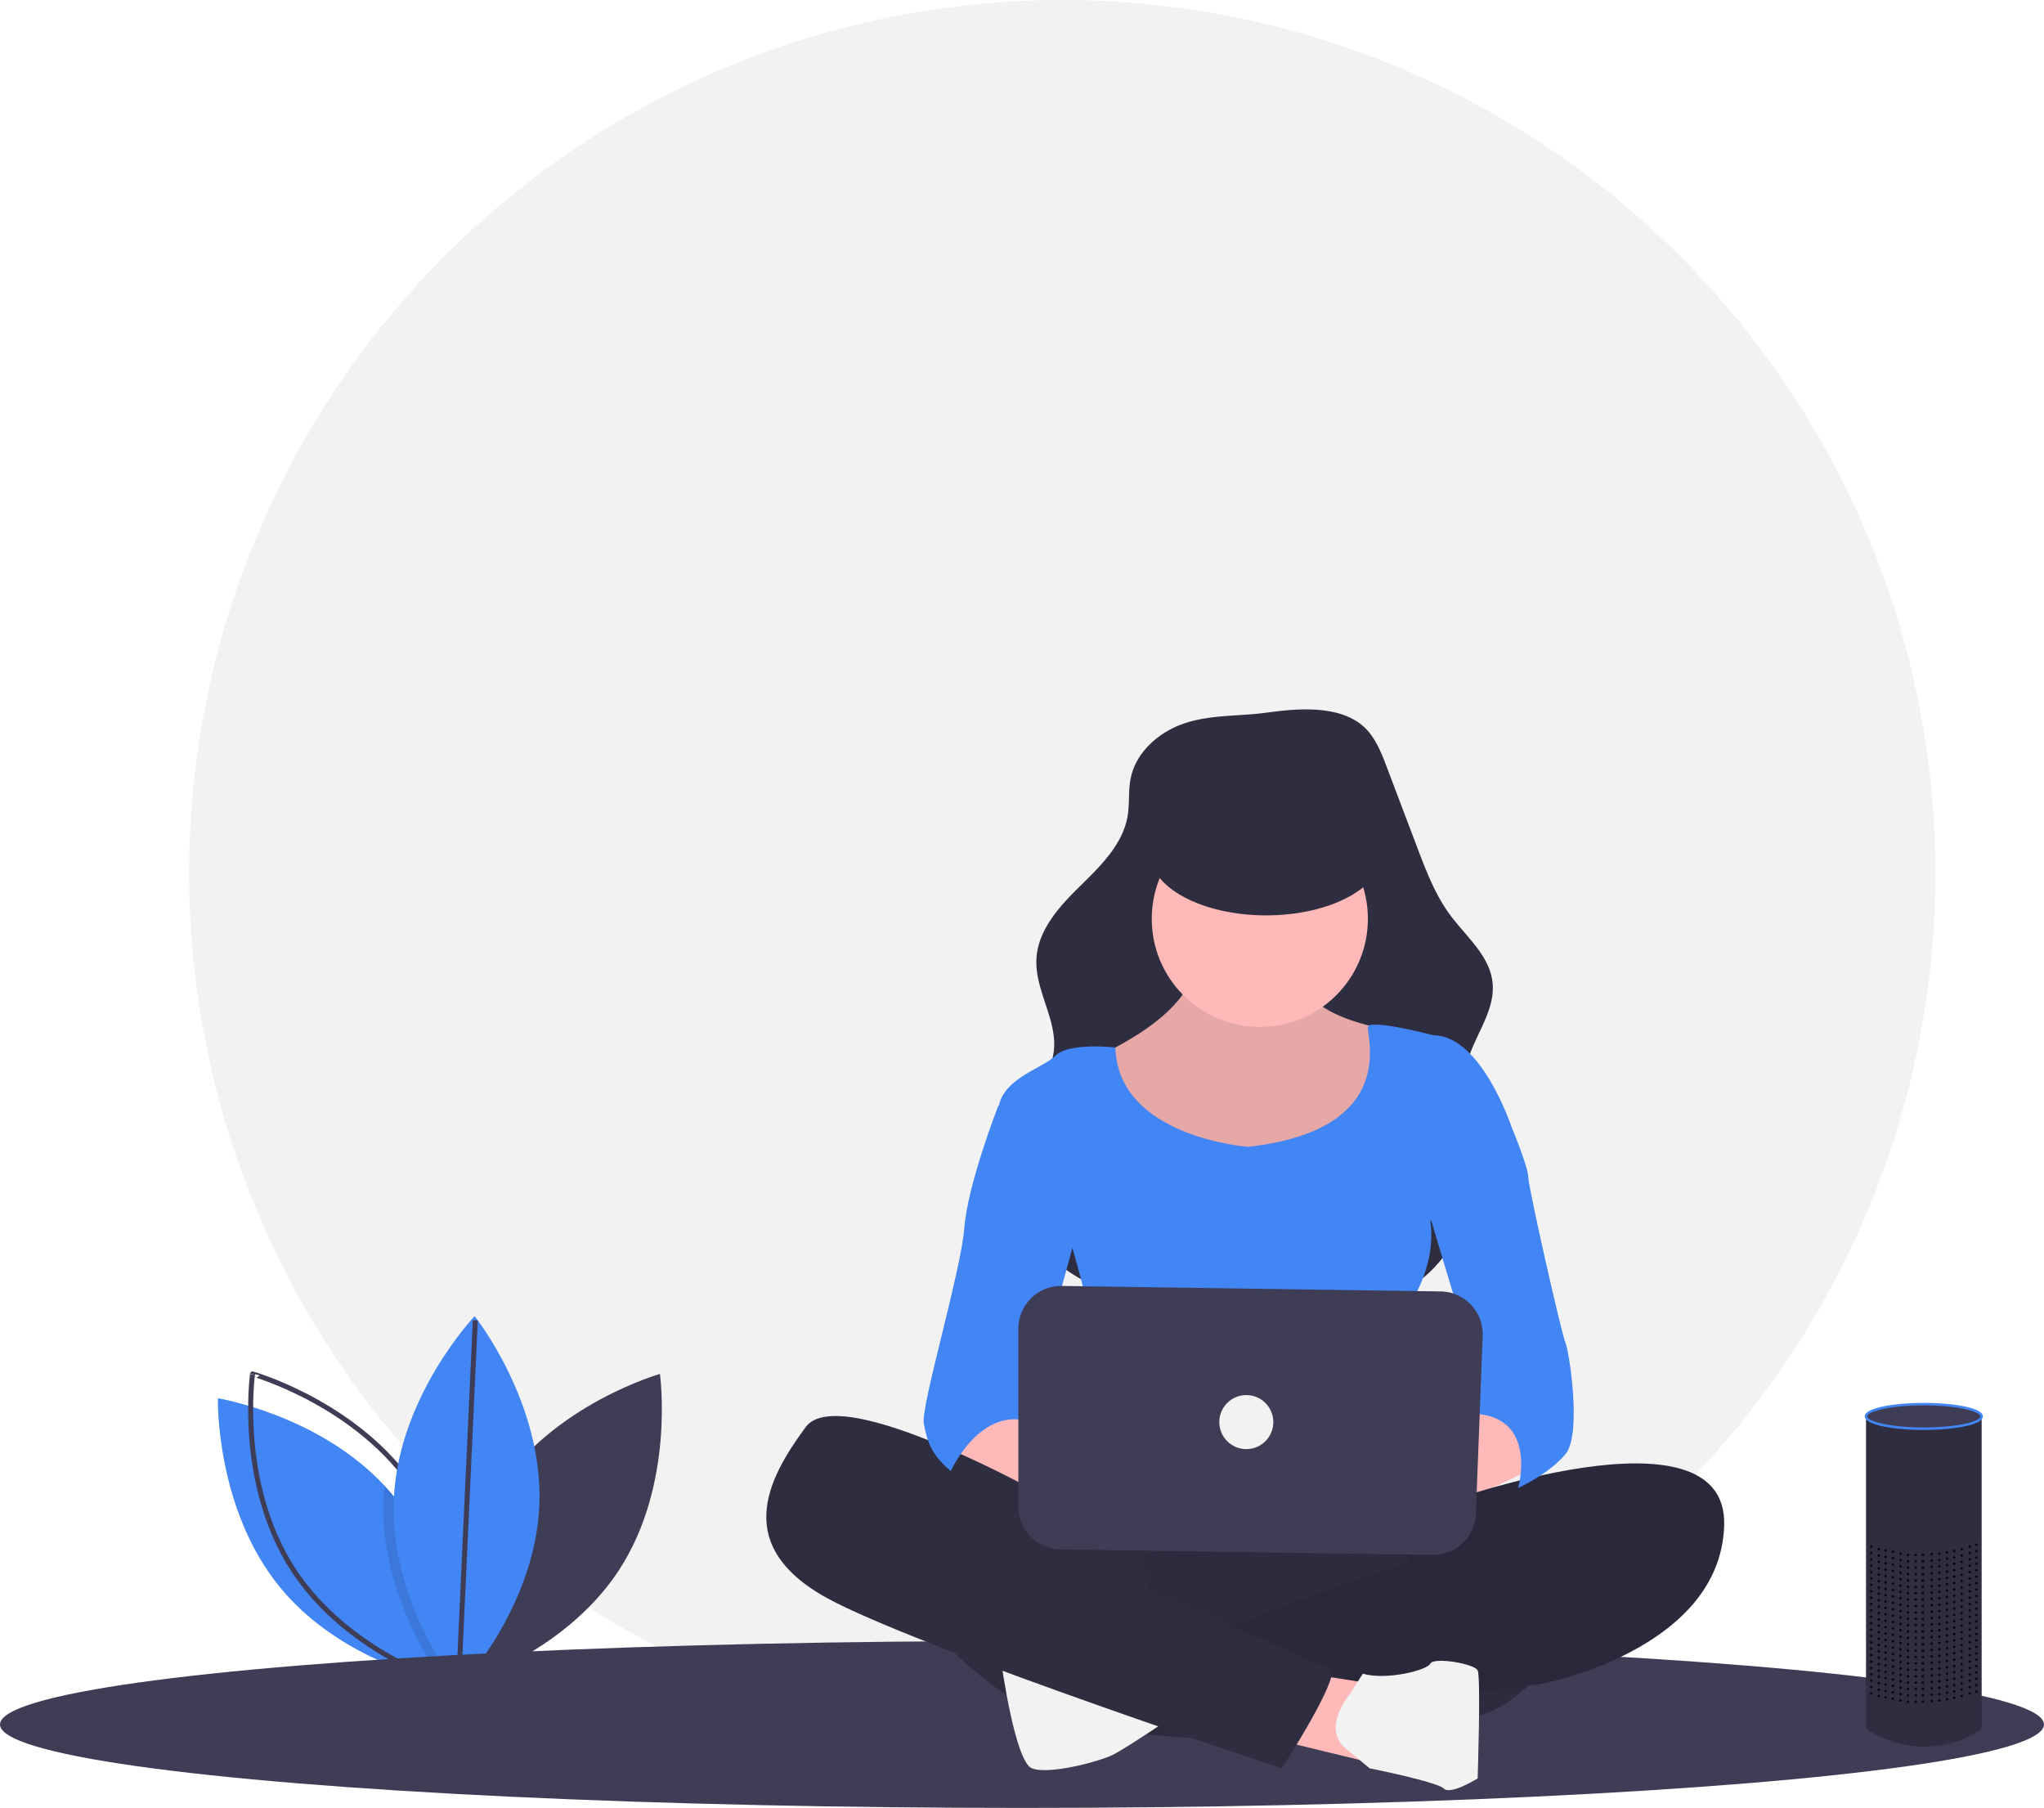 <svg xmlns="http://www.w3.org/2000/svg" id="e4ebe004-ac85-4249-bdf7-a9685d9ba22f" width="820" height="725.174" data-name="Layer 1" viewBox="0 0 820 725.174"><title>voice interface</title><circle cx="426.16" cy="350.304" r="350.304" fill="#f2f2f2"/><path fill="#3f3d56" d="M389.416,685.212c-22.565,34.604-16.382,78.617-16.382,78.617s42.768-12.092,65.333-46.697S454.749,638.515,454.749,638.515,411.981,650.608,389.416,685.212Z" transform="translate(-190 -87.413)"/><path fill="#4285f4" d="M372.914,763.426s-.549-.088-1.56-.292c-.806-.164-1.917-.397-3.273-.719-12.12-2.858-44.343-12.517-65.41-37.915-26.367-31.802-25.257-76.233-25.257-76.233s40.317,6.551,66.883,35.11q1.727,1.841,3.36,3.816c22.943,27.671,25.082,64.902,25.251,74.106C372.932,762.678,372.914,763.426,372.914,763.426Z" transform="translate(-190 -87.413)"/><path fill="none" stroke="#3f3d56" stroke-miterlimit="10" stroke-width="2" d="M356.652,685.212c22.565,34.604,16.382,78.617,16.382,78.617s-42.768-12.092-65.333-46.697-16.382-78.617-16.382-78.617S334.087,650.608,356.652,685.212Z" transform="translate(-190 -87.413)"/><path d="M372.908,761.299c-.596.719-1.122,1.332-1.554,1.835-.958,1.093-1.502,1.666-1.502,1.666s-.66-.83-1.771-2.384c-6.095-8.497-25.701-38.71-24.188-73.609q.123-2.744.403-5.429,1.727,1.841,3.36,3.816C370.6,714.864,372.739,752.095,372.908,761.299Z" opacity=".1" transform="translate(-190 -87.413)"/><path fill="#4285f4" d="M406.366,691.33C404.583,732.603,373.945,764.8,373.945,764.8s-27.746-34.72-25.962-75.993,32.421-73.47,32.421-73.47S408.15,650.057,406.366,691.33Z" transform="translate(-190 -87.413)"/><line x1="183.945" x2="190.681" y1="676.218" y2="529.608" fill="none" stroke="#3f3d56" stroke-miterlimit="10" stroke-width="2"/><ellipse cx="410" cy="691.704" fill="#3f3d56" rx="410" ry="33.469"/><path fill="#2f2e41" d="M665.161,377.554c-10.222,3.452-19.482,11.526-21.575,22.11-.97,4.906-.375,10.006-1.192,14.94-1.894,11.443-10.876,20.182-19.161,28.3s-16.84,17.55-17.445,29.132c-.662,12.684,8.536,24.566,6.945,37.167-1.849,14.639-17.312,24.126-21.134,38.378-2.552,9.517.575,19.768,5.721,28.171,9.806,16.012,26.566,26.883,44.415,32.711s36.858,7.054,55.633,7.25c22.861.24,47.682-1.723,64.858-16.811a51.959,51.959,0,0,0,17.249-33.826c1.632-17.477-5.663-35.536-.631-52.352,3.167-10.583,11.108-20.249,9.922-31.232-1.159-10.739-10.538-18.351-16.972-27.026-6.008-8.1-9.653-17.666-13.226-27.097L746.345,395.101c-2.403-6.343-5.042-13.015-10.397-17.178-10.026-7.794-26.147-6.263-37.871-4.655C687.201,374.759,675.62,374.022,665.161,377.554Z" transform="translate(-190 -87.413)"/><path fill="#ffb9b9" d="M668.99,471.55s5.419,17.612-35.224,37.934,4.064,41.998,4.064,41.998l47.417,10.838s48.772-6.774,54.191-14.902,14.902-35.224,12.193-39.288A63.342,63.342,0,0,0,744.857,500s-32.515-5.419-31.16-20.322S668.99,471.55,668.99,471.55Z" transform="translate(-190 -87.413)"/><path d="M668.99,471.55s5.419,17.612-35.224,37.934,4.064,41.998,4.064,41.998l47.417,10.838s48.772-6.774,54.191-14.902,14.902-35.224,12.193-39.288A63.342,63.342,0,0,0,744.857,500s-32.515-5.419-31.16-20.322S668.99,471.55,668.99,471.55Z" opacity=".1" transform="translate(-190 -87.413)"/><circle cx="505.408" cy="368.557" r="43.353" fill="#ffb9b9"/><path fill="#4285f4" d="M690.666,547.417s-52.211-3.818-53.201-39.843c0,0-18.602-2.155-24.021,3.264s-23.031,9.483-23.031,23.031,29.805,54.191,29.805,54.191,16.257,54.191,9.483,63.674-8.129,33.869-8.129,33.869,67.739-5.419,78.577,0,54.191,5.419,56.9,0S754.34,612.446,754.34,612.446s12.193-16.257,9.483-35.224l32.514-37.934s-12.193-36.579-31.16-36.579c0,0-25.741-6.774-26.418-3.387S751.631,540.643,690.666,547.417Z" transform="translate(-190 -87.413)"/><path fill="#ffb9b9" d="M568.737,666.637s12.193,18.967,43.353,23.031,36.579-6.774,33.869-9.483-35.224-14.902-35.224-14.902l-18.967-14.902Z" transform="translate(-190 -87.413)"/><path fill="#ffb9b9" d="M790.919,650.38,755.695,670.701s-46.062-2.71-28.45,10.838,50.127,8.129,50.127,8.129l31.16-14.902Z" transform="translate(-190 -87.413)"/><path fill="#2f2e41" d="M614.799,685.604s-32.515,79.931,6.774,92.124,147.67,9.483,172.056-6.774,31.16-37.934,27.095-44.707-31.16-25.741-50.127-27.095S614.799,685.604,614.799,685.604Z" transform="translate(-190 -87.413)"/><path d="M614.799,685.604s-32.515,79.931,6.774,92.124,147.67,9.483,172.056-6.774,31.16-37.934,27.095-44.707-31.16-25.741-50.127-27.095S614.799,685.604,614.799,685.604Z" opacity=".05" transform="translate(-190 -87.413)"/><path fill="#2f2e41" d="M768.277,690.57s114.767-41.545,113.412,8.582-73.158,63.674-73.158,63.674l-21.676,2.71L667.635,769.599s4.064-21.676-5.419-24.386c0,0,31.16-8.129,32.515-9.483s78.577-28.45,83.996-29.805,21.676-12.193,33.869-10.838c0,0,13.548-10.838,28.45-8.129L799.048,689.668Z" transform="translate(-190 -87.413)"/><path d="M768.277,690.57s114.767-41.545,113.412,8.582-73.158,63.674-73.158,63.674l-21.676,2.71L667.635,769.599s4.064-21.676-5.419-24.386c0,0,31.16-8.129,32.515-9.483s78.577-28.45,83.996-29.805,21.676-12.193,33.869-10.838c0,0,13.548-10.838,28.45-8.129L799.048,689.668Z" opacity=".1" transform="translate(-190 -87.413)"/><polygon fill="#2f2e41" points="558 609.885 572.469 642.898 660.529 611.738 667.303 594.126 644.272 590.062 597.97 598.19 577.888 603.61 558 609.885"/><polygon points="558 609.885 572.469 642.898 660.529 611.738 667.303 594.126 644.272 590.062 597.97 598.19 577.888 603.61 558 609.885" opacity=".1"/><path fill="#2f2e41" d="M560.608,737.085s25.741,32.515,55.546,40.643,46.062-2.71,46.062-2.71L652.732,737.085l-4.064-24.386-17.612-12.193-35.224-16.257-41.998-13.548s-17.612-2.71-17.612,0,16.257,43.353,16.257,43.353Z" transform="translate(-190 -87.413)"/><path fill="#f2f2f2" d="M591.768,754.697s5.419,39.288,12.193,41.998,27.095-2.71,32.514-5.419,23.839-15.211,23.839-15.211S595.832,751.987,591.768,754.697Z" transform="translate(-190 -87.413)"/><polygon fill="#ffb9b9" points="525.052 671.348 550.793 675.412 548.083 706.572 512.18 697.851 525.052 671.348"/><path fill="#f2f2f2" d="M731.18,767.433s-12.064,14.359.129,22.488l8.129,6.774s27.095,5.419,29.805,8.129,13.548-4.064,13.548-4.064,1.355-40.643,0-43.353-17.612-5.419-18.967-2.71-17.612,6.774-27.095,4.064Z" transform="translate(-190 -87.413)"/><path fill="#2f2e41" d="M622.928,695.087S528.094,639.541,513.191,659.863s-31.16,48.772,12.193,70.448,178.83,66.384,178.83,66.384,20.322-31.16,20.322-39.288c0,0-71.803-32.515-83.996-35.224s-60.965-33.869-67.739-36.579-16.257-10.838-16.257-10.838Z" transform="translate(-190 -87.413)"/><path fill="#4285f4" d="M595.832,527.095l-5.419,4.064s-12.193,31.16-13.548,48.772-17.612,71.803-16.257,78.577,2.71,12.193,10.838,18.967c0,0,10.838-24.386,29.805-20.322l23.031-83.996Z" transform="translate(-190 -87.413)"/><path fill="#4285f4" d="M785.5,527.095,796.338,539.288s6.774,16.257,6.774,20.322,13.548,63.674,14.902,66.384,6.774,36.579,0,44.707-18.967,13.548-18.967,13.548,8.129-28.45-17.612-29.805l2.71-10.838-24.386-81.286Z" transform="translate(-190 -87.413)"/><path fill="#3f3d56" d="M598.542,620.37v71.361A17.157,17.157,0,0,0,615.444,708.885l149.238,2.211a17.157,17.157,0,0,0,17.398-16.495l2.745-71.369a17.157,17.157,0,0,0-16.895-17.814l-151.983-2.203A17.157,17.157,0,0,0,598.542,620.37Z" transform="translate(-190 -87.413)"/><ellipse cx="507.95" cy="342.039" fill="#2f2e41" rx="46.665" ry="25.127"/><circle cx="499.989" cy="570.418" r="10.838" fill="#f2f2f2"/><path fill="#2f2e41" d="M984.99,655.635V779.402c0,2.126-1.144,2.43-3.004,3.461-6.274,3.48-21.74,9.68-40.308-.133-1.906-1.007-3.08-1.348-3.08-3.504V656.428S962.19,665.944,984.99,655.635Z" transform="translate(-190 -87.413)"/><ellipse cx="771.794" cy="568.138" fill="#3f3d56" stroke="#4285f4" stroke-miterlimit="10" rx="23.196" ry="4.926"/><g opacity=".8"><circle cx="792.877" cy="619.616" r=".52"/><circle cx="790.235" cy="620.355" r=".52"/><circle cx="786.971" cy="621.395" r=".52"/><circle cx="781.118" cy="622.656" r=".52"/><circle cx="774.948" cy="623.403" r=".52"/><circle cx="768.557" cy="623.697" r=".52"/><circle cx="759.384" cy="622.436" r=".52"/><circle cx="762.423" cy="623.177" r=".52"/><circle cx="753.707" cy="621.395" r=".52"/><circle cx="756.441" cy="621.916" r=".52"/><circle cx="750.71" cy="620.355" r=".52"/><circle cx="783.982" cy="622.136" r=".52"/><circle cx="777.944" cy="623.177" r=".52"/><circle cx="771.391" cy="623.697" r=".52"/><circle cx="765.43" cy="623.697" r=".52"/></g><g opacity=".8"><circle cx="792.877" cy="622.177" r=".52"/><circle cx="790.235" cy="622.916" r=".52"/><circle cx="786.971" cy="623.956" r=".52"/><circle cx="781.118" cy="625.217" r=".52"/><circle cx="774.948" cy="625.964" r=".52"/><circle cx="768.557" cy="626.258" r=".52"/><circle cx="759.384" cy="624.997" r=".52"/><circle cx="762.423" cy="625.738" r=".52"/><circle cx="753.707" cy="623.956" r=".52"/><circle cx="756.441" cy="624.477" r=".52"/><circle cx="750.71" cy="622.916" r=".52"/><circle cx="783.982" cy="624.697" r=".52"/><circle cx="777.944" cy="625.738" r=".52"/><circle cx="771.391" cy="626.258" r=".52"/><circle cx="765.43" cy="626.258" r=".52"/></g><g opacity=".8"><circle cx="792.877" cy="624.738" r=".52"/><circle cx="790.235" cy="625.477" r=".52"/><circle cx="786.971" cy="626.517" r=".52"/><circle cx="781.118" cy="627.778" r=".52"/><circle cx="774.948" cy="628.525" r=".52"/><circle cx="768.557" cy="628.819" r=".52"/><circle cx="759.384" cy="627.558" r=".52"/><circle cx="762.423" cy="628.299" r=".52"/><circle cx="753.707" cy="626.517" r=".52"/><circle cx="756.441" cy="627.038" r=".52"/><circle cx="750.71" cy="625.477" r=".52"/><circle cx="783.982" cy="627.258" r=".52"/><circle cx="777.944" cy="628.299" r=".52"/><circle cx="771.391" cy="628.819" r=".52"/><circle cx="765.43" cy="628.819" r=".52"/></g><g opacity=".8"><circle cx="792.877" cy="627.299" r=".52"/><circle cx="790.235" cy="628.038" r=".52"/><circle cx="786.971" cy="629.079" r=".52"/><circle cx="781.118" cy="630.339" r=".52"/><circle cx="774.948" cy="631.087" r=".52"/><circle cx="768.557" cy="631.38" r=".52"/><circle cx="759.384" cy="630.119" r=".52"/><circle cx="762.423" cy="630.86" r=".52"/><circle cx="753.707" cy="629.079" r=".52"/><circle cx="756.441" cy="629.599" r=".52"/><circle cx="750.71" cy="628.038" r=".52"/><circle cx="783.982" cy="629.819" r=".52"/><circle cx="777.944" cy="630.86" r=".52"/><circle cx="771.391" cy="631.38" r=".52"/><circle cx="765.43" cy="631.38" r=".52"/></g><g opacity=".8"><circle cx="792.877" cy="629.86" r=".52"/><circle cx="790.235" cy="630.599" r=".52"/><circle cx="786.971" cy="631.64" r=".52"/><circle cx="781.118" cy="632.9" r=".52"/><circle cx="774.948" cy="633.648" r=".52"/><circle cx="768.557" cy="633.941" r=".52"/><circle cx="759.384" cy="632.68" r=".52"/><circle cx="762.423" cy="633.421" r=".52"/><circle cx="753.707" cy="631.64" r=".52"/><circle cx="756.441" cy="632.16" r=".52"/><circle cx="750.71" cy="630.599" r=".52"/><circle cx="783.982" cy="632.38" r=".52"/><circle cx="777.944" cy="633.421" r=".52"/><circle cx="771.391" cy="633.941" r=".52"/><circle cx="765.43" cy="633.941" r=".52"/></g><g opacity=".8"><circle cx="792.877" cy="632.421" r=".52"/><circle cx="790.235" cy="633.16" r=".52"/><circle cx="786.971" cy="634.201" r=".52"/><circle cx="781.118" cy="635.461" r=".52"/><circle cx="774.948" cy="636.209" r=".52"/><circle cx="768.557" cy="636.502" r=".52"/><circle cx="759.384" cy="635.241" r=".52"/><circle cx="762.423" cy="635.982" r=".52"/><circle cx="753.707" cy="634.201" r=".52"/><circle cx="756.441" cy="634.721" r=".52"/><circle cx="750.71" cy="633.16" r=".52"/><circle cx="783.982" cy="634.941" r=".52"/><circle cx="777.944" cy="635.982" r=".52"/><circle cx="771.391" cy="636.502" r=".52"/><circle cx="765.43" cy="636.502" r=".52"/></g><g opacity=".8"><circle cx="792.877" cy="634.982" r=".52"/><circle cx="790.235" cy="635.721" r=".52"/><circle cx="786.971" cy="636.762" r=".52"/><circle cx="781.118" cy="638.022" r=".52"/><circle cx="774.948" cy="638.77" r=".52"/><circle cx="768.557" cy="639.063" r=".52"/><circle cx="759.384" cy="637.802" r=".52"/><circle cx="762.423" cy="638.543" r=".52"/><circle cx="753.707" cy="636.762" r=".52"/><circle cx="756.441" cy="637.282" r=".52"/><circle cx="750.71" cy="635.721" r=".52"/><circle cx="783.982" cy="637.502" r=".52"/><circle cx="777.944" cy="638.543" r=".52"/><circle cx="771.391" cy="639.063" r=".52"/><circle cx="765.43" cy="639.063" r=".52"/></g><g opacity=".8"><circle cx="792.877" cy="637.543" r=".52"/><circle cx="790.235" cy="638.282" r=".52"/><circle cx="786.971" cy="639.323" r=".52"/><circle cx="781.118" cy="640.583" r=".52"/><circle cx="774.948" cy="641.331" r=".52"/><circle cx="768.557" cy="641.624" r=".52"/><circle cx="759.384" cy="640.363" r=".52"/><circle cx="762.423" cy="641.104" r=".52"/><circle cx="753.707" cy="639.323" r=".52"/><circle cx="756.441" cy="639.843" r=".52"/><circle cx="750.71" cy="638.282" r=".52"/><circle cx="783.982" cy="640.063" r=".52"/><circle cx="777.944" cy="641.104" r=".52"/><circle cx="771.391" cy="641.624" r=".52"/><circle cx="765.43" cy="641.624" r=".52"/></g><g opacity=".8"><circle cx="792.877" cy="640.104" r=".52"/><circle cx="790.235" cy="640.843" r=".52"/><circle cx="786.971" cy="641.884" r=".52"/><circle cx="781.118" cy="643.144" r=".52"/><circle cx="774.948" cy="643.892" r=".52"/><circle cx="768.557" cy="644.185" r=".52"/><circle cx="759.384" cy="642.924" r=".52"/><circle cx="762.423" cy="643.665" r=".52"/><circle cx="753.707" cy="641.884" r=".52"/><circle cx="756.441" cy="642.404" r=".52"/><circle cx="750.71" cy="640.843" r=".52"/><circle cx="783.982" cy="642.624" r=".52"/><circle cx="777.944" cy="643.665" r=".52"/><circle cx="771.391" cy="644.185" r=".52"/><circle cx="765.43" cy="644.185" r=".52"/></g><g opacity=".8"><circle cx="792.877" cy="642.665" r=".52"/><circle cx="790.235" cy="643.404" r=".52"/><circle cx="786.971" cy="644.445" r=".52"/><circle cx="781.118" cy="645.706" r=".52"/><circle cx="774.948" cy="646.453" r=".52"/><circle cx="768.557" cy="646.746" r=".52"/><circle cx="759.384" cy="645.485" r=".52"/><circle cx="762.423" cy="646.226" r=".52"/><circle cx="753.707" cy="644.445" r=".52"/><circle cx="756.441" cy="644.965" r=".52"/><circle cx="750.71" cy="643.404" r=".52"/><circle cx="783.982" cy="645.185" r=".52"/><circle cx="777.944" cy="646.226" r=".52"/><circle cx="771.391" cy="646.746" r=".52"/><circle cx="765.43" cy="646.746" r=".52"/></g><g opacity=".8"><circle cx="792.877" cy="645.226" r=".52"/><circle cx="790.235" cy="645.965" r=".52"/><circle cx="786.971" cy="647.006" r=".52"/><circle cx="781.118" cy="648.267" r=".52"/><circle cx="774.948" cy="649.014" r=".52"/><circle cx="768.557" cy="649.307" r=".52"/><circle cx="759.384" cy="648.046" r=".52"/><circle cx="762.423" cy="648.787" r=".52"/><circle cx="753.707" cy="647.006" r=".52"/><circle cx="756.441" cy="647.526" r=".52"/><circle cx="750.71" cy="645.965" r=".52"/><circle cx="783.982" cy="647.746" r=".52"/><circle cx="777.944" cy="648.787" r=".52"/><circle cx="771.391" cy="649.307" r=".52"/><circle cx="765.43" cy="649.307" r=".52"/></g><g opacity=".8"><circle cx="792.877" cy="647.787" r=".52"/><circle cx="790.235" cy="648.526" r=".52"/><circle cx="786.971" cy="649.567" r=".52"/><circle cx="781.118" cy="650.828" r=".52"/><circle cx="774.948" cy="651.575" r=".52"/><circle cx="768.557" cy="651.868" r=".52"/><circle cx="759.384" cy="650.607" r=".52"/><circle cx="762.423" cy="651.348" r=".52"/><circle cx="753.707" cy="649.567" r=".52"/><circle cx="756.441" cy="650.087" r=".52"/><circle cx="750.71" cy="648.526" r=".52"/><circle cx="783.982" cy="650.307" r=".52"/><circle cx="777.944" cy="651.348" r=".52"/><circle cx="771.391" cy="651.868" r=".52"/><circle cx="765.43" cy="651.868" r=".52"/></g><g opacity=".8"><circle cx="792.877" cy="650.348" r=".52"/><circle cx="790.235" cy="651.087" r=".52"/><circle cx="786.971" cy="652.128" r=".52"/><circle cx="781.118" cy="653.389" r=".52"/><circle cx="774.948" cy="654.136" r=".52"/><circle cx="768.557" cy="654.429" r=".52"/><circle cx="759.384" cy="653.168" r=".52"/><circle cx="762.423" cy="653.909" r=".52"/><circle cx="753.707" cy="652.128" r=".52"/><circle cx="756.441" cy="652.648" r=".52"/><circle cx="750.71" cy="651.087" r=".52"/><circle cx="783.982" cy="652.868" r=".52"/><circle cx="777.944" cy="653.909" r=".52"/><circle cx="771.391" cy="654.429" r=".52"/><circle cx="765.43" cy="654.429" r=".52"/></g><g opacity=".8"><circle cx="792.877" cy="652.909" r=".52"/><circle cx="790.235" cy="653.648" r=".52"/><circle cx="786.971" cy="654.689" r=".52"/><circle cx="781.118" cy="655.95" r=".52"/><circle cx="774.948" cy="656.697" r=".52"/><circle cx="768.557" cy="656.99" r=".52"/><circle cx="759.384" cy="655.73" r=".52"/><circle cx="762.423" cy="656.47" r=".52"/><circle cx="753.707" cy="654.689" r=".52"/><circle cx="756.441" cy="655.209" r=".52"/><circle cx="750.71" cy="653.648" r=".52"/><circle cx="783.982" cy="655.429" r=".52"/><circle cx="777.944" cy="656.47" r=".52"/><circle cx="771.391" cy="656.99" r=".52"/><circle cx="765.43" cy="656.99" r=".52"/></g><g opacity=".8"><circle cx="792.877" cy="655.47" r=".52"/><circle cx="790.235" cy="656.209" r=".52"/><circle cx="786.971" cy="657.25" r=".52"/><circle cx="781.118" cy="658.511" r=".52"/><circle cx="774.948" cy="659.258" r=".52"/><circle cx="768.557" cy="659.551" r=".52"/><circle cx="759.384" cy="658.291" r=".52"/><circle cx="762.423" cy="659.031" r=".52"/><circle cx="753.707" cy="657.25" r=".52"/><circle cx="756.441" cy="657.77" r=".52"/><circle cx="750.71" cy="656.209" r=".52"/><circle cx="783.982" cy="657.99" r=".52"/><circle cx="777.944" cy="659.031" r=".52"/><circle cx="771.391" cy="659.551" r=".52"/><circle cx="765.43" cy="659.551" r=".52"/></g><g opacity=".8"><circle cx="792.877" cy="658.031" r=".52"/><circle cx="790.235" cy="658.77" r=".52"/><circle cx="786.971" cy="659.811" r=".52"/><circle cx="781.118" cy="661.072" r=".52"/><circle cx="774.948" cy="661.819" r=".52"/><circle cx="768.557" cy="662.112" r=".52"/><circle cx="759.384" cy="660.852" r=".52"/><circle cx="762.423" cy="661.592" r=".52"/><circle cx="753.707" cy="659.811" r=".52"/><circle cx="756.441" cy="660.331" r=".52"/><circle cx="750.71" cy="658.77" r=".52"/><circle cx="783.982" cy="660.551" r=".52"/><circle cx="777.944" cy="661.592" r=".52"/><circle cx="771.391" cy="662.112" r=".52"/><circle cx="765.43" cy="662.112" r=".52"/></g><g opacity=".8"><circle cx="792.877" cy="660.592" r=".52"/><circle cx="790.235" cy="661.331" r=".52"/><circle cx="786.971" cy="662.372" r=".52"/><circle cx="781.118" cy="663.633" r=".52"/><circle cx="774.948" cy="664.38" r=".52"/><circle cx="768.557" cy="664.673" r=".52"/><circle cx="759.384" cy="663.413" r=".52"/><circle cx="762.423" cy="664.153" r=".52"/><circle cx="753.707" cy="662.372" r=".52"/><circle cx="756.441" cy="662.892" r=".52"/><circle cx="750.71" cy="661.331" r=".52"/><circle cx="783.982" cy="663.112" r=".52"/><circle cx="777.944" cy="664.153" r=".52"/><circle cx="771.391" cy="664.673" r=".52"/><circle cx="765.43" cy="664.673" r=".52"/></g><g opacity=".8"><circle cx="792.877" cy="663.153" r=".52"/><circle cx="790.235" cy="663.892" r=".52"/><circle cx="786.971" cy="664.933" r=".52"/><circle cx="781.118" cy="666.194" r=".52"/><circle cx="774.948" cy="666.941" r=".52"/><circle cx="768.557" cy="667.234" r=".52"/><circle cx="759.384" cy="665.974" r=".52"/><circle cx="762.423" cy="666.714" r=".52"/><circle cx="753.707" cy="664.933" r=".52"/><circle cx="756.441" cy="665.453" r=".52"/><circle cx="750.71" cy="663.892" r=".52"/><circle cx="783.982" cy="665.673" r=".52"/><circle cx="777.944" cy="666.714" r=".52"/><circle cx="771.391" cy="667.234" r=".52"/><circle cx="765.43" cy="667.234" r=".52"/></g><g opacity=".8"><circle cx="792.877" cy="665.714" r=".52"/><circle cx="790.235" cy="666.453" r=".52"/><circle cx="786.971" cy="667.494" r=".52"/><circle cx="781.118" cy="668.755" r=".52"/><circle cx="774.948" cy="669.502" r=".52"/><circle cx="768.557" cy="669.796" r=".52"/><circle cx="759.384" cy="668.535" r=".52"/><circle cx="762.423" cy="669.275" r=".52"/><circle cx="753.707" cy="667.494" r=".52"/><circle cx="756.441" cy="668.014" r=".52"/><circle cx="750.71" cy="666.453" r=".52"/><circle cx="783.982" cy="668.234" r=".52"/><circle cx="777.944" cy="669.275" r=".52"/><circle cx="771.391" cy="669.796" r=".52"/><circle cx="765.43" cy="669.796" r=".52"/></g><g opacity=".8"><circle cx="792.877" cy="668.275" r=".52"/><circle cx="790.235" cy="669.014" r=".52"/><circle cx="786.971" cy="670.055" r=".52"/><circle cx="781.118" cy="671.316" r=".52"/><circle cx="774.948" cy="672.063" r=".52"/><circle cx="768.557" cy="672.357" r=".52"/><circle cx="759.384" cy="671.096" r=".52"/><circle cx="762.423" cy="671.836" r=".52"/><circle cx="753.707" cy="670.055" r=".52"/><circle cx="756.441" cy="670.575" r=".52"/><circle cx="750.71" cy="669.014" r=".52"/><circle cx="783.982" cy="670.795" r=".52"/><circle cx="777.944" cy="671.836" r=".52"/><circle cx="771.391" cy="672.357" r=".52"/><circle cx="765.43" cy="672.357" r=".52"/></g><g opacity=".8"><circle cx="792.877" cy="670.836" r=".52"/><circle cx="790.235" cy="671.575" r=".52"/><circle cx="786.971" cy="672.616" r=".52"/><circle cx="781.118" cy="673.877" r=".52"/><circle cx="774.948" cy="674.624" r=".52"/><circle cx="768.557" cy="674.918" r=".52"/><circle cx="759.384" cy="673.657" r=".52"/><circle cx="762.423" cy="674.397" r=".52"/><circle cx="753.707" cy="672.616" r=".52"/><circle cx="756.441" cy="673.136" r=".52"/><circle cx="750.71" cy="671.575" r=".52"/><circle cx="783.982" cy="673.356" r=".52"/><circle cx="777.944" cy="674.397" r=".52"/><circle cx="771.391" cy="674.918" r=".52"/><circle cx="765.43" cy="674.918" r=".52"/></g><g opacity=".8"><circle cx="792.877" cy="673.397" r=".52"/><circle cx="790.235" cy="674.136" r=".52"/><circle cx="786.971" cy="675.177" r=".52"/><circle cx="781.118" cy="676.438" r=".52"/><circle cx="774.948" cy="677.185" r=".52"/><circle cx="768.557" cy="677.479" r=".52"/><circle cx="759.384" cy="676.218" r=".52"/><circle cx="762.423" cy="676.958" r=".52"/><circle cx="753.707" cy="675.177" r=".52"/><circle cx="756.441" cy="675.697" r=".52"/><circle cx="750.71" cy="674.136" r=".52"/><circle cx="783.982" cy="675.917" r=".52"/><circle cx="777.944" cy="676.958" r=".52"/><circle cx="771.391" cy="677.479" r=".52"/><circle cx="765.43" cy="677.479" r=".52"/></g><g opacity=".8"><circle cx="792.877" cy="675.958" r=".52"/><circle cx="790.235" cy="676.697" r=".52"/><circle cx="786.971" cy="677.738" r=".52"/><circle cx="781.118" cy="678.999" r=".52"/><circle cx="774.948" cy="679.746" r=".52"/><circle cx="768.557" cy="680.04" r=".52"/><circle cx="759.384" cy="678.779" r=".52"/><circle cx="762.423" cy="679.519" r=".52"/><circle cx="753.707" cy="677.738" r=".52"/><circle cx="756.441" cy="678.258" r=".52"/><circle cx="750.71" cy="676.697" r=".52"/><circle cx="783.982" cy="678.478" r=".52"/><circle cx="777.944" cy="679.519" r=".52"/><circle cx="771.391" cy="680.04" r=".52"/><circle cx="765.43" cy="680.04" r=".52"/></g><g opacity=".8"><circle cx="792.877" cy="678.519" r=".52"/><circle cx="790.235" cy="679.258" r=".52"/><circle cx="786.971" cy="680.299" r=".52"/><circle cx="781.118" cy="681.56" r=".52"/><circle cx="774.948" cy="682.307" r=".52"/><circle cx="768.557" cy="682.601" r=".52"/><circle cx="759.384" cy="681.34" r=".52"/><circle cx="762.423" cy="682.08" r=".52"/><circle cx="753.707" cy="680.299" r=".52"/><circle cx="756.441" cy="680.819" r=".52"/><circle cx="750.71" cy="679.258" r=".52"/><circle cx="783.982" cy="681.039" r=".52"/><circle cx="777.944" cy="682.08" r=".52"/><circle cx="771.391" cy="682.601" r=".52"/><circle cx="765.43" cy="682.601" r=".52"/></g></svg>